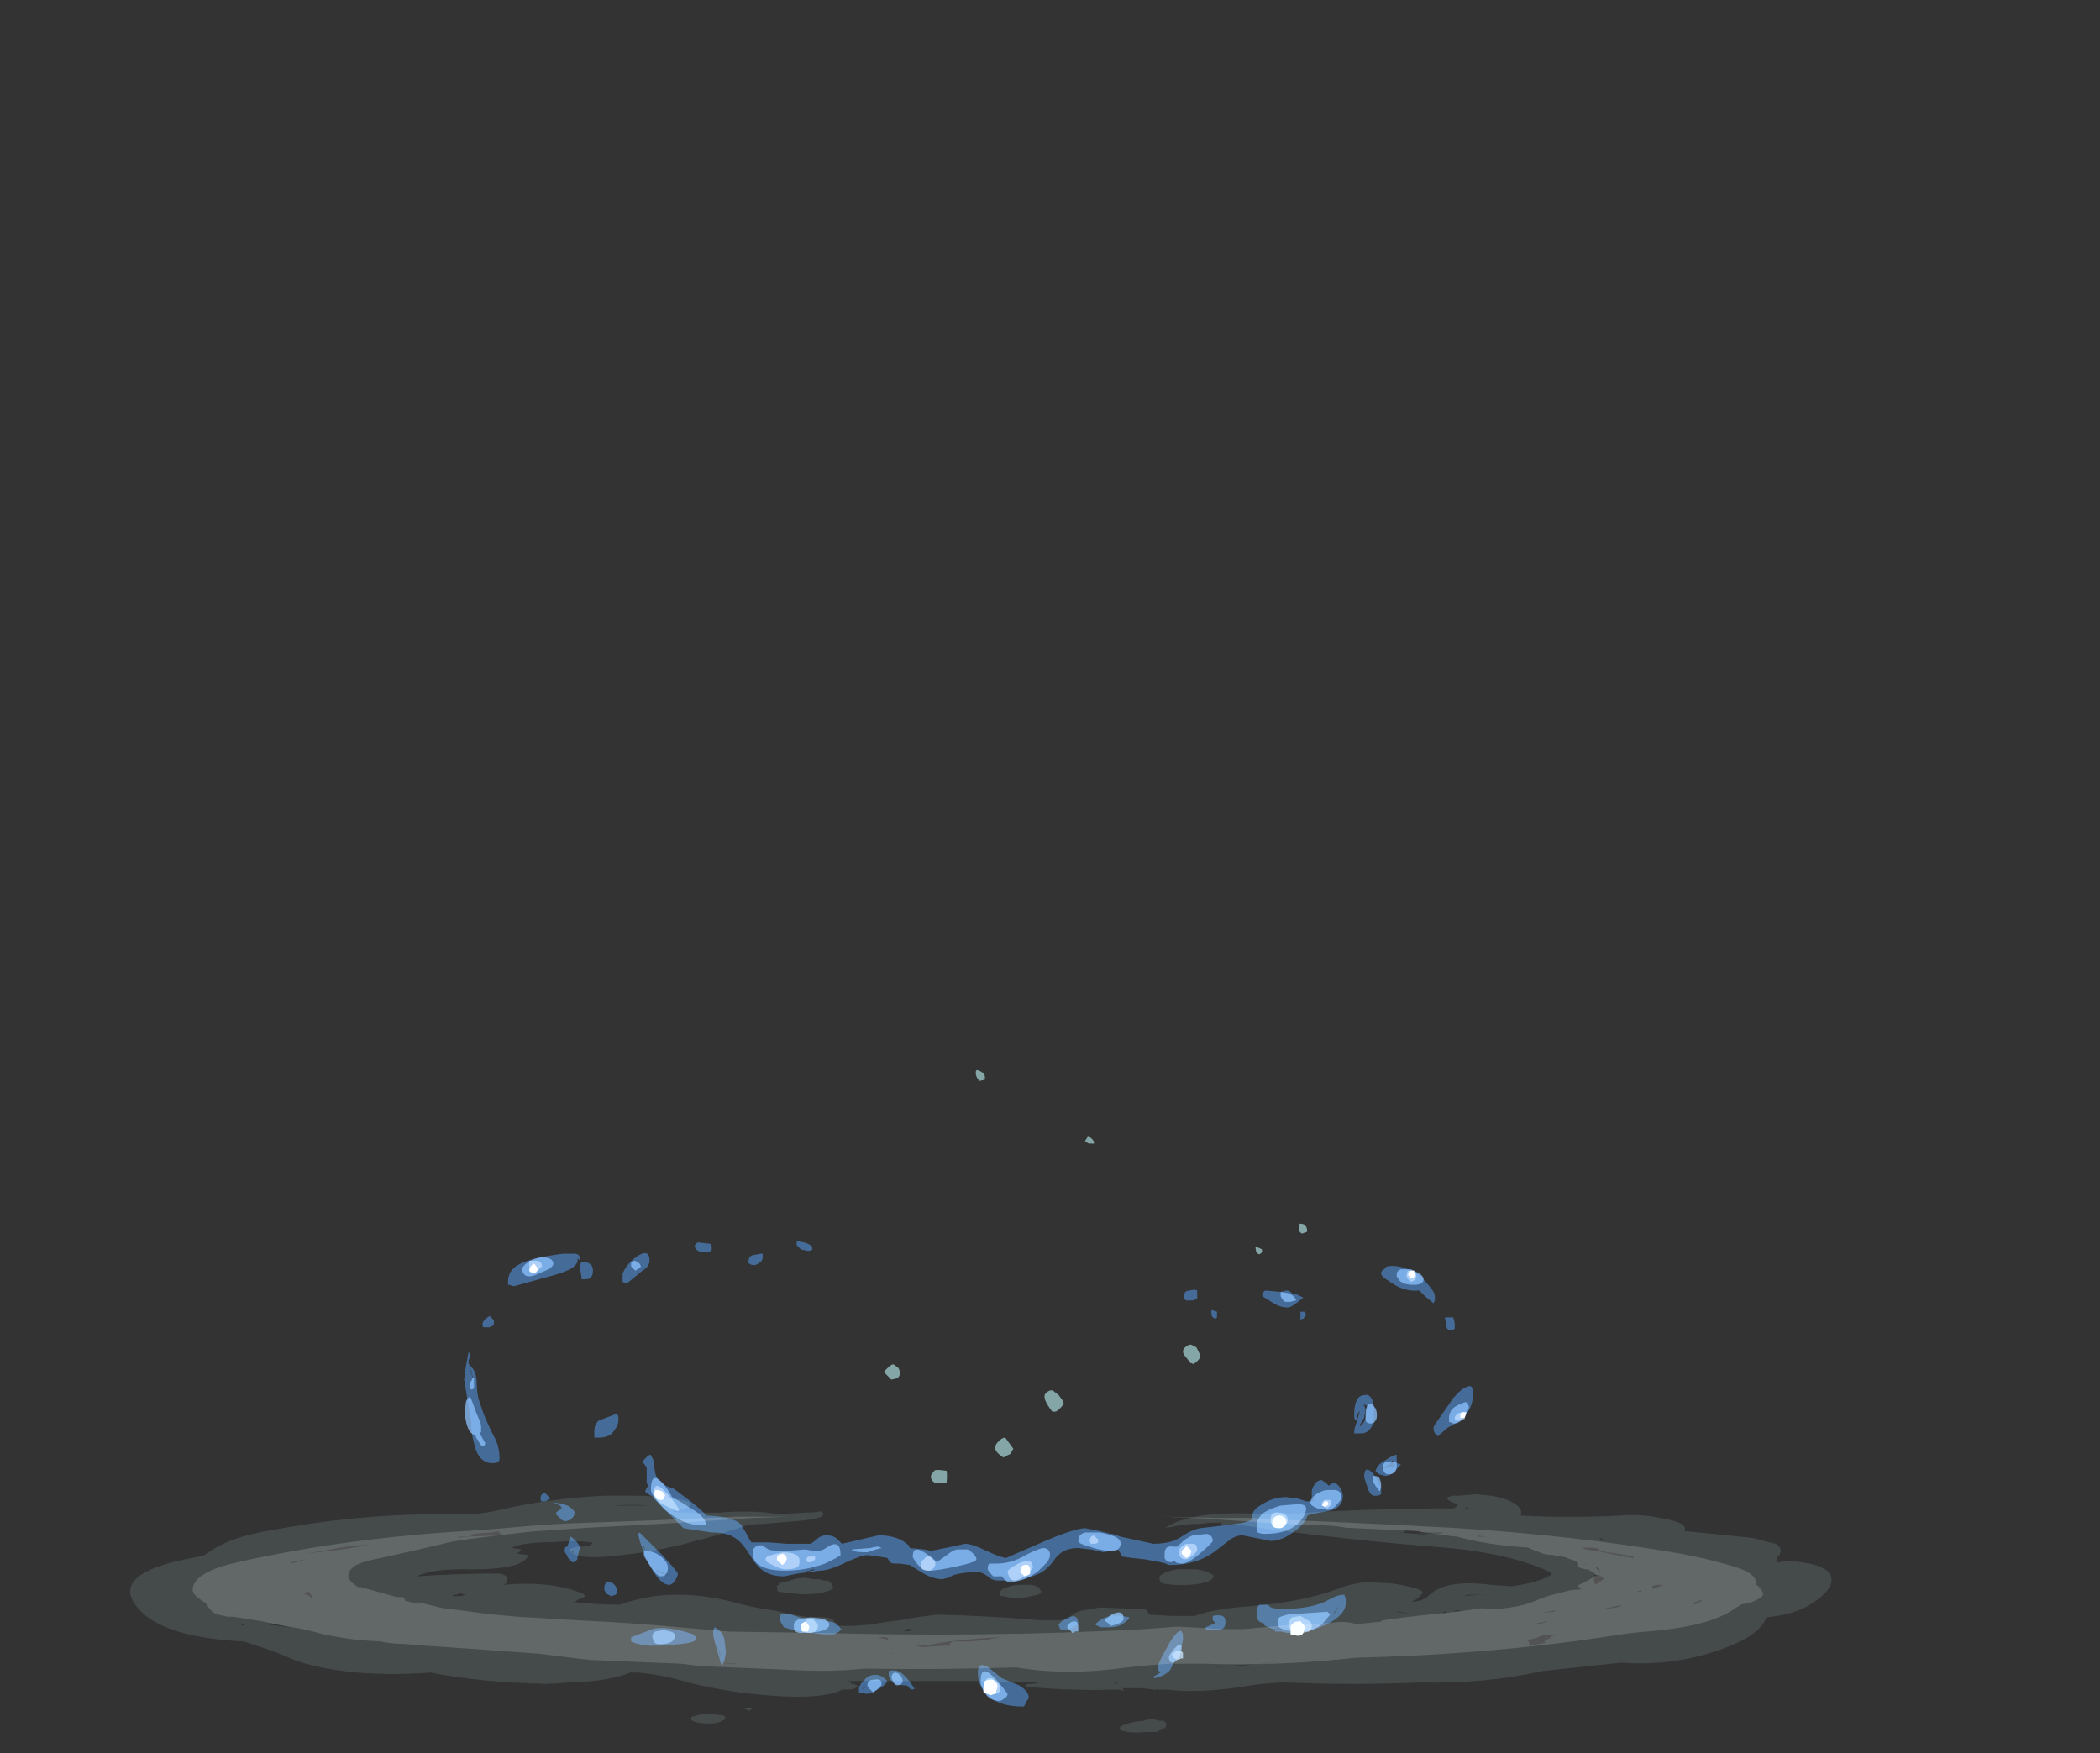 <?xml version="1.0" encoding="UTF-8" standalone="no"?>
<svg xmlns:ffdec="https://www.free-decompiler.com/flash" xmlns:xlink="http://www.w3.org/1999/xlink" ffdec:objectType="frame" height="433.6px" width="519.4px" xmlns="http://www.w3.org/2000/svg">
  <rect width="100%" height="100%" fill="#333333" stroke="none"/>
  <g transform="matrix(1.0, 0.0, 0.0, 1.0, 77.0, 534.8)">
    <use ffdec:characterId="591" height="16.45" transform="matrix(7.0, 0.0, 0.0, 7.0, 37.8, -227.85)" width="35.65" xlink:href="#shape0"/>
    <use ffdec:characterId="555" height="23.6" transform="matrix(1.977, 2.044, 3.358, -3.248, 108.146, -215.599)" width="31.55" xlink:href="#shape1"/>
    <use ffdec:characterId="573" height="8.45" transform="matrix(7.0, 0.0, 0.0, 7.0, -44.7, -165.2)" width="60.1" xlink:href="#shape2"/>
    <use ffdec:characterId="572" height="6.3" transform="matrix(6.11, 0.0, 0.0, 6.111, -29.365, -159.66)" width="63.6" xlink:href="#shape3"/>
  </g>
  <defs>
    <g id="shape0" transform="matrix(1.0, 0.0, 0.0, 1.0, -5.4, 32.55)">
      <path d="M30.9 -30.45 L30.85 -30.5 Q30.85 -30.55 30.85 -30.65 30.85 -30.8 31.05 -30.8 31.2 -30.85 31.3 -30.8 L31.3 -30.5 31.25 -30.5 Q31.2 -30.45 31.1 -30.45 L30.9 -30.45 M33.6 -30.6 L33.6 -30.7 33.7 -30.8 34.25 -30.75 34.45 -30.8 Q34.55 -30.8 34.6 -30.75 L34.65 -30.7 34.85 -30.65 35.05 -30.55 34.8 -30.35 Q34.6 -30.2 34.5 -30.2 34.25 -30.2 34.0 -30.35 L33.6 -30.6 M31.85 -30.1 L32.0 -30.05 32.0 -29.85 31.95 -29.8 31.85 -29.85 Q31.8 -29.9 31.8 -30.05 31.8 -30.1 31.85 -30.15 L31.85 -30.1 M34.95 -29.75 Q34.95 -29.8 34.95 -29.9 L34.95 -30.05 35.1 -30.05 35.15 -29.95 35.05 -29.8 35.0 -29.8 34.95 -29.75 M39.7 -30.6 L39.7 -30.45 39.65 -30.35 39.35 -30.6 39.15 -30.8 Q38.65 -30.75 38.2 -31.05 L37.9 -31.25 Q37.8 -31.35 37.8 -31.4 37.8 -31.5 37.9 -31.55 L38.0 -31.65 Q38.55 -31.75 39.2 -31.3 L39.55 -30.9 Q39.7 -30.7 39.7 -30.6 M40.1 -29.6 L40.05 -29.85 40.35 -29.85 40.4 -29.65 40.4 -29.45 Q40.35 -29.4 40.25 -29.4 40.1 -29.4 40.1 -29.6 M5.6 -28.45 L5.55 -28.3 Q5.55 -28.2 5.6 -28.15 L5.7 -28.05 Q5.85 -27.85 5.85 -27.4 5.85 -27.25 5.9 -27.0 L6.05 -26.55 Q6.15 -26.25 6.45 -25.65 6.65 -25.3 6.65 -24.85 6.65 -24.7 6.4 -24.7 5.9 -24.7 5.75 -25.4 5.65 -25.75 5.65 -26.15 L5.4 -27.65 5.45 -28.05 5.55 -28.6 5.6 -28.6 5.6 -28.45 M9.4 -31.95 Q9.5 -31.6 8.6 -31.35 L7.15 -30.95 7.0 -31.0 6.95 -31.0 6.95 -31.1 Q6.95 -31.5 7.3 -31.7 7.7 -31.95 8.9 -32.1 L9.35 -32.1 9.45 -32.05 9.5 -31.95 9.5 -31.85 9.4 -31.95 M6.45 -29.75 L6.45 -29.6 6.4 -29.55 6.3 -29.5 6.1 -29.5 Q6.05 -29.5 6.05 -29.6 6.05 -29.75 6.3 -29.9 L6.45 -29.75 M11.0 -31.1 L11.0 -31.4 Q11.15 -31.75 11.5 -32.0 11.95 -32.3 11.95 -31.85 11.95 -31.65 11.7 -31.5 L11.15 -31.05 11.0 -31.1 M9.55 -31.8 L9.7 -31.8 Q9.95 -31.75 9.95 -31.5 9.95 -31.35 9.9 -31.3 9.85 -31.2 9.7 -31.2 L9.55 -31.2 9.55 -31.25 Q9.5 -31.5 9.5 -31.65 9.5 -31.75 9.55 -31.8 M17.15 -32.55 L17.4 -32.5 Q17.6 -32.45 17.7 -32.35 L17.7 -32.25 Q17.65 -32.2 17.55 -32.2 L17.3 -32.25 17.15 -32.4 17.15 -32.55 M15.95 -32.1 L15.95 -32.0 Q15.95 -31.85 15.85 -31.8 15.75 -31.7 15.65 -31.7 15.5 -31.7 15.5 -31.75 L15.45 -31.75 15.45 -31.85 Q15.45 -32.0 15.6 -32.05 L15.9 -32.1 15.95 -32.1 M13.65 -32.5 L14.1 -32.45 14.15 -32.35 14.15 -32.25 Q14.1 -32.15 13.95 -32.15 13.7 -32.15 13.6 -32.25 13.55 -32.3 13.55 -32.4 L13.65 -32.5 M17.85 -22.0 Q18.0 -22.15 18.2 -22.15 18.45 -22.15 18.6 -22.0 L18.75 -21.85 20.05 -22.15 Q20.55 -22.15 20.9 -21.95 L21.1 -21.8 21.15 -21.7 21.65 -21.65 21.9 -21.6 22.4 -21.7 23.1 -21.85 Q23.35 -21.85 23.85 -21.6 24.4 -21.35 24.55 -21.35 L25.7 -21.85 Q26.95 -22.4 27.35 -22.4 L27.85 -22.3 28.25 -22.2 28.3 -22.2 28.6 -22.1 29.75 -21.85 Q30.15 -21.85 30.45 -21.95 30.6 -22.0 30.9 -22.2 31.15 -22.35 31.4 -22.4 L32.25 -22.5 32.65 -22.55 Q33.1 -22.6 33.3 -22.75 L33.25 -22.75 33.25 -22.85 Q33.25 -23.05 33.6 -23.25 34.0 -23.5 34.45 -23.5 L34.85 -23.45 35.15 -23.35 35.35 -23.35 35.45 -23.4 35.35 -23.5 35.35 -23.7 Q35.35 -23.8 35.45 -23.95 35.55 -24.1 35.7 -24.1 L35.85 -24.0 35.95 -23.9 Q36.1 -24.05 36.25 -23.95 36.35 -23.85 36.4 -23.75 L36.45 -23.55 Q36.45 -23.1 35.9 -23.0 35.3 -22.9 35.2 -22.85 35.1 -22.55 34.75 -22.3 34.3 -21.95 33.9 -21.95 L32.9 -22.15 Q32.65 -22.15 32.4 -21.95 L31.95 -21.6 Q31.3 -21.1 30.35 -21.1 30.25 -21.1 30.2 -21.15 L30.0 -21.2 29.45 -21.3 29.0 -21.35 28.65 -21.4 28.6 -21.5 28.5 -21.65 28.2 -21.6 28.0 -21.55 27.55 -21.65 27.1 -21.7 Q26.7 -21.7 26.45 -21.5 L26.3 -21.35 26.15 -21.15 Q25.9 -20.85 25.6 -20.75 25.15 -20.55 24.3 -20.55 24.05 -20.55 23.9 -20.7 23.7 -20.85 23.55 -20.85 23.05 -20.85 22.7 -20.75 L22.5 -20.65 22.3 -20.6 Q21.95 -20.6 21.55 -20.85 21.3 -21.0 21.15 -21.1 L20.8 -21.15 20.65 -21.15 Q20.5 -21.15 20.45 -21.2 L20.35 -21.35 20.05 -21.4 19.65 -21.45 Q19.45 -21.45 18.9 -21.2 18.3 -20.9 17.95 -20.9 L17.2 -20.8 16.7 -20.7 Q16.2 -20.7 15.9 -20.95 15.7 -21.1 15.5 -21.45 15.25 -21.85 15.05 -22.0 14.75 -22.25 14.15 -22.25 L13.8 -22.3 13.15 -22.4 12.1 -23.45 12.1 -23.5 Q11.8 -23.65 11.8 -23.7 11.8 -23.75 11.9 -23.9 L11.85 -24.0 11.85 -24.55 11.7 -24.75 Q11.9 -25.0 12.0 -25.0 L12.0 -24.95 Q12.1 -24.85 12.1 -24.7 L12.15 -24.35 Q12.25 -23.95 12.8 -23.8 L13.4 -23.35 Q13.85 -23.0 13.95 -22.85 15.0 -22.8 15.2 -22.5 L15.35 -22.25 Q15.45 -22.05 15.55 -21.9 L16.15 -21.9 16.8 -21.85 17.65 -21.85 17.85 -22.0 M11.75 -21.75 L11.7 -21.8 11.8 -21.6 11.75 -21.75 M12.4 -21.45 Q12.95 -20.85 12.95 -20.8 12.95 -20.7 12.85 -20.55 12.75 -20.4 12.65 -20.4 12.3 -20.4 11.9 -21.2 11.6 -21.85 11.55 -22.2 L11.6 -22.25 12.4 -21.45 M17.0 -20.85 L17.0 -20.85 M14.6 -17.75 L14.5 -17.5 Q14.5 -17.55 14.35 -18.05 14.2 -18.55 14.2 -18.65 L14.2 -18.8 14.25 -18.9 Q14.55 -18.75 14.6 -18.45 L14.65 -18.0 14.6 -17.75 M17.05 -18.8 L16.7 -18.9 Q16.55 -19.1 16.55 -19.25 16.55 -19.45 16.95 -19.35 17.4 -19.2 17.45 -19.2 L18.35 -19.1 Q18.6 -19.05 18.7 -18.85 18.8 -18.9 18.65 -18.75 18.5 -18.65 18.45 -18.65 L18.1 -18.65 17.3 -18.75 17.05 -18.8 M12.15 -20.95 Q12.25 -20.8 12.6 -20.75 L12.4 -20.85 12.15 -20.95 M12.1 -18.85 Q12.6 -18.95 13.5 -18.65 L13.55 -18.6 13.6 -18.5 Q13.6 -18.35 12.95 -18.3 L12.3 -18.25 11.95 -18.25 Q11.45 -18.3 11.3 -18.4 L11.3 -18.55 12.1 -18.85 M14.45 -17.9 L14.45 -17.95 14.35 -18.2 14.45 -17.9 M17.75 -20.95 L17.4 -20.85 17.7 -20.9 17.8 -20.95 17.75 -20.95 M19.5 -16.7 L19.55 -16.75 19.55 -16.8 19.5 -16.75 19.5 -16.7 M19.35 -16.75 Q19.35 -16.8 19.45 -16.95 19.55 -17.05 19.65 -17.15 20.05 -17.35 20.35 -17.0 20.3 -16.85 20.0 -16.7 19.8 -16.55 19.6 -16.55 L19.35 -16.6 19.35 -16.75 M20.55 -16.95 Q20.4 -17.1 20.4 -17.2 L20.4 -17.35 Q20.7 -17.45 20.95 -17.2 21.15 -17.0 21.3 -16.75 L21.35 -16.75 21.25 -16.7 Q21.15 -16.7 21.1 -16.8 21.05 -16.85 20.95 -16.85 20.75 -16.85 20.55 -16.95 M10.0 -25.85 Q10.0 -26.05 10.15 -26.2 L10.8 -26.45 10.85 -26.35 10.85 -26.2 Q10.85 -26.05 10.7 -25.85 10.55 -25.6 10.15 -25.6 L10.0 -25.6 10.0 -25.85 M8.15 -23.35 Q8.1 -23.35 8.1 -23.45 8.1 -23.55 8.15 -23.6 L8.25 -23.65 8.45 -23.45 8.35 -23.4 Q8.3 -23.35 8.25 -23.35 L8.15 -23.35 M8.8 -23.2 L8.55 -23.3 Q8.8 -23.3 9.05 -23.2 9.3 -23.05 9.3 -22.95 9.3 -22.8 9.15 -22.7 L9.0 -22.65 Q8.85 -22.65 8.75 -22.8 8.65 -22.85 8.65 -22.95 L8.7 -23.0 8.85 -23.1 8.8 -23.2 M8.95 -21.6 Q8.95 -21.7 9.0 -21.75 L9.05 -21.75 9.15 -22.1 Q9.2 -22.1 9.35 -21.95 L9.5 -21.75 9.45 -21.55 Q9.4 -21.4 9.4 -21.3 L9.35 -21.25 Q9.35 -21.2 9.25 -21.2 9.15 -21.2 9.05 -21.4 L9.0 -21.5 Q8.95 -21.55 8.95 -21.6 M9.25 -21.6 L9.2 -21.6 9.25 -21.5 9.25 -21.6 M5.65 -27.9 L5.7 -27.7 5.7 -27.75 5.65 -27.95 5.55 -28.1 5.65 -27.9 M10.8 -20.25 L10.8 -20.1 10.75 -20.05 10.6 -20.0 10.4 -20.1 10.4 -20.15 Q10.35 -20.2 10.35 -20.25 10.35 -20.5 10.5 -20.5 10.7 -20.5 10.8 -20.25 M40.6 -26.2 L40.15 -25.95 39.8 -25.65 39.7 -25.75 Q39.65 -25.85 39.65 -25.95 39.65 -26.0 39.9 -26.35 L40.35 -27.0 Q40.65 -27.35 40.85 -27.4 41.05 -27.5 41.05 -27.15 41.05 -26.6 40.6 -26.2 M38.35 -24.95 L38.35 -24.85 Q38.35 -24.75 38.35 -24.7 L38.5 -24.65 38.3 -24.45 Q38.1 -24.25 37.95 -24.25 L37.75 -24.3 37.6 -24.4 Q37.65 -24.65 37.95 -24.8 38.15 -24.95 38.35 -25.0 L38.35 -24.95 M37.2 -26.75 L37.25 -26.6 37.2 -26.3 37.05 -26.05 37.05 -26.0 Q37.2 -26.1 37.25 -26.3 L37.3 -26.65 Q37.3 -26.8 37.15 -26.75 L37.2 -26.75 M37.45 -27.0 Q37.55 -26.85 37.55 -26.55 37.55 -26.25 37.5 -26.05 37.35 -25.75 37.1 -25.75 L36.85 -25.75 36.85 -25.85 Q36.85 -25.9 36.95 -26.2 L37.05 -26.55 Q37.0 -26.5 36.95 -26.4 L36.95 -26.25 36.9 -26.2 36.85 -26.3 Q36.85 -26.35 36.85 -26.45 36.85 -26.75 36.95 -26.95 37.05 -27.1 37.2 -27.1 37.35 -27.15 37.45 -27.0 M37.5 -24.35 L37.7 -24.05 37.8 -23.8 37.8 -23.6 37.7 -23.55 Q37.65 -23.55 37.55 -23.55 37.4 -23.55 37.3 -23.9 L37.2 -24.2 Q37.2 -24.65 37.5 -24.35 M38.3 -24.6 L38.2 -24.8 Q38.15 -24.7 38.0 -24.6 L37.8 -24.5 38.1 -24.55 38.3 -24.6 M36.55 -19.75 Q36.55 -19.4 36.05 -19.1 35.65 -18.85 35.0 -18.75 L34.5 -18.7 34.25 -18.75 34.05 -18.75 34.05 -18.8 33.7 -18.95 Q33.65 -19.0 33.65 -19.05 L33.6 -19.05 33.5 -19.1 Q33.4 -19.2 33.4 -19.25 L33.4 -19.5 33.45 -19.65 33.5 -19.7 33.8 -19.7 33.85 -19.65 Q33.9 -19.55 34.35 -19.55 35.25 -19.55 35.8 -19.8 L36.1 -19.95 Q36.3 -20.05 36.5 -20.05 L36.55 -19.9 36.55 -19.75 M36.3 -19.65 L36.1 -19.35 Q36.2 -19.45 36.25 -19.55 L36.3 -19.65 M27.1 -19.0 L26.9 -18.9 Q26.75 -18.8 26.65 -18.8 26.5 -18.8 26.45 -18.85 L26.4 -19.0 26.5 -19.1 26.75 -19.25 Q27.1 -19.4 27.1 -19.0 M28.9 -19.25 L28.9 -19.2 28.65 -19.0 Q28.45 -18.9 28.2 -18.9 L27.9 -18.9 Q27.75 -18.95 27.7 -19.0 28.1 -19.45 28.9 -19.25 M25.25 -16.25 Q25.2 -16.1 25.15 -16.1 24.25 -16.1 23.85 -16.55 23.55 -16.85 23.55 -17.3 23.55 -17.7 23.9 -17.5 L24.4 -17.1 25.0 -16.85 Q25.35 -16.65 25.35 -16.4 L25.25 -16.25 M32.3 -19.1 Q32.3 -18.9 32.2 -18.85 32.1 -18.8 31.85 -18.8 L31.7 -18.8 Q31.6 -18.8 31.6 -18.85 L31.6 -18.9 31.95 -19.05 31.85 -19.15 31.85 -19.3 Q32.3 -19.4 32.3 -19.1 M30.35 -18.4 Q30.55 -18.7 30.65 -18.75 30.8 -18.85 30.8 -18.5 30.8 -18.35 30.7 -18.15 L30.55 -17.75 30.45 -17.6 30.35 -17.4 Q30.2 -17.2 29.8 -17.1 L29.75 -17.15 30.0 -17.3 29.95 -17.35 29.9 -17.45 Q29.9 -17.55 30.05 -17.85 L30.35 -18.4" fill="#59a5ff" fill-opacity="0.502" fill-rule="evenodd" stroke="none"/>
      <path d="M34.55 -30.7 Q34.75 -30.6 34.8 -30.45 L34.6 -30.4 34.4 -30.4 34.3 -30.5 34.25 -30.6 34.25 -30.75 34.55 -30.7 M39.15 -31.4 Q39.3 -31.3 39.3 -31.2 39.3 -31.0 38.95 -31.0 38.6 -31.0 38.45 -31.15 L38.35 -31.3 38.35 -31.35 Q38.35 -31.5 38.5 -31.55 L38.85 -31.55 39.15 -31.4 M8.35 -31.95 Q8.55 -31.9 8.55 -31.75 8.55 -31.6 8.15 -31.45 7.85 -31.3 7.7 -31.3 7.55 -31.3 7.5 -31.4 7.45 -31.45 7.45 -31.55 7.45 -31.65 7.65 -31.8 7.8 -31.9 8.0 -31.95 8.2 -32.0 8.35 -31.95 M11.3 -31.8 Q11.35 -31.85 11.45 -31.85 L11.6 -31.75 11.65 -31.65 11.6 -31.6 11.45 -31.5 11.3 -31.65 11.3 -31.8 M18.7 -21.45 L18.55 -21.35 18.15 -21.15 Q17.45 -20.9 16.75 -20.9 16.05 -20.9 15.75 -21.15 15.6 -21.3 15.6 -21.5 L15.6 -21.65 15.7 -21.75 15.85 -21.8 Q15.95 -21.8 16.0 -21.75 L16.15 -21.65 Q16.4 -21.55 17.45 -21.65 L17.75 -21.6 17.95 -21.6 18.1 -21.65 18.35 -21.8 Q18.7 -21.95 18.7 -21.45 M19.75 -21.7 Q19.95 -21.75 20.0 -21.75 L20.05 -21.75 20.15 -21.7 19.95 -21.65 19.65 -21.55 Q19.1 -21.55 19.1 -21.65 L19.75 -21.7 M22.85 -21.65 L23.2 -21.65 Q23.5 -21.45 23.5 -21.3 23.5 -21.2 22.8 -21.05 22.1 -20.9 21.85 -20.9 21.6 -20.9 21.4 -21.15 21.25 -21.35 21.25 -21.4 21.25 -21.8 21.65 -21.55 L21.95 -21.35 22.1 -21.2 22.45 -21.45 Q22.7 -21.65 22.85 -21.65 M13.5 -23.05 Q13.9 -22.8 13.95 -22.55 L13.9 -22.5 13.8 -22.5 Q13.15 -22.5 12.5 -23.05 12.3 -23.25 12.15 -23.45 12.0 -23.65 12.0 -23.75 12.0 -24.35 12.3 -24.1 12.5 -23.95 12.75 -23.5 L13.1 -23.3 13.5 -23.05 M11.75 -21.55 L11.8 -21.6 Q12.1 -21.6 12.35 -21.4 12.6 -21.2 12.6 -21.0 12.6 -20.9 12.55 -20.8 12.5 -20.7 12.35 -20.7 12.2 -20.7 11.95 -21.1 11.75 -21.4 11.75 -21.45 L11.75 -21.55 M17.05 -18.85 L17.05 -19.0 Q17.05 -19.1 17.25 -19.2 L17.65 -19.25 18.1 -19.2 Q18.3 -19.1 18.3 -19.0 18.3 -18.7 17.3 -18.7 17.1 -18.7 17.05 -18.85 M12.05 -18.55 Q12.05 -18.7 12.15 -18.75 L12.45 -18.8 12.7 -18.75 Q12.85 -18.7 12.85 -18.6 12.85 -18.5 12.75 -18.4 12.6 -18.3 12.3 -18.3 12.15 -18.3 12.1 -18.4 L12.05 -18.55 M20.15 -16.9 Q20.15 -16.8 19.85 -16.6 L19.7 -16.75 Q19.65 -16.8 19.65 -16.85 19.65 -17.05 19.9 -17.05 20.15 -17.1 20.15 -16.9 M20.85 -16.9 Q20.8 -16.85 20.7 -16.85 20.6 -16.85 20.55 -17.0 L20.5 -17.1 Q20.5 -17.3 20.65 -17.3 20.85 -17.25 20.9 -17.0 L20.85 -16.9 M6.0 -25.8 L5.95 -25.75 6.15 -25.4 6.1 -25.3 6.05 -25.3 Q5.95 -25.35 5.9 -25.5 5.8 -25.6 5.8 -25.7 5.55 -25.7 5.45 -26.25 5.4 -26.5 5.45 -26.75 5.45 -26.95 5.6 -27.05 5.65 -27.0 5.8 -26.55 6.0 -26.1 6.0 -26.0 L6.0 -25.8 M5.75 -27.6 L5.75 -27.35 Q5.7 -27.3 5.65 -27.3 L5.6 -27.35 5.6 -27.45 Q5.6 -27.55 5.65 -27.6 L5.7 -27.7 5.75 -27.7 5.75 -27.6 M40.75 -26.35 Q40.6 -26.1 40.35 -26.1 L40.25 -26.15 40.2 -26.15 40.2 -26.3 Q40.2 -26.45 40.3 -26.6 40.45 -26.75 40.75 -26.85 L40.85 -26.85 40.9 -26.7 Q40.9 -26.55 40.75 -26.35 M37.3 -26.7 Q37.35 -26.8 37.45 -26.8 37.5 -26.8 37.55 -26.7 37.65 -26.6 37.65 -26.4 37.65 -26.25 37.6 -26.2 37.55 -26.1 37.45 -26.1 37.25 -26.1 37.25 -26.25 L37.25 -26.4 Q37.25 -26.6 37.3 -26.7 M37.55 -24.25 Q37.7 -24.25 37.75 -24.15 L37.8 -24.0 37.8 -23.85 37.75 -23.7 37.6 -23.9 Q37.5 -24.05 37.5 -24.1 37.5 -24.25 37.55 -24.25 M36.25 -23.25 Q36.1 -23.05 35.9 -23.05 L35.55 -23.1 Q35.3 -23.2 35.3 -23.3 35.3 -23.45 35.5 -23.6 35.65 -23.7 35.85 -23.75 L36.2 -23.75 Q36.4 -23.7 36.4 -23.5 36.4 -23.4 36.25 -23.25 M35.15 -23.1 Q35.15 -22.85 34.85 -22.55 34.45 -22.2 33.7 -22.2 33.45 -22.2 33.4 -22.3 33.4 -22.35 33.4 -22.45 33.4 -22.75 33.65 -22.95 33.9 -23.1 34.25 -23.2 L34.85 -23.25 Q35.15 -23.25 35.15 -23.1 M38.35 -24.55 Q38.35 -24.45 38.25 -24.35 38.15 -24.3 38.1 -24.3 37.95 -24.3 37.9 -24.4 L37.85 -24.55 Q37.85 -24.7 38.0 -24.75 L38.3 -24.75 38.35 -24.7 38.35 -24.55 M34.95 -18.75 Q34.4 -18.75 34.2 -18.9 34.15 -18.95 34.15 -19.0 L34.15 -19.05 Q34.15 -19.2 34.2 -19.25 34.3 -19.3 34.5 -19.35 L35.9 -19.45 36.0 -19.35 35.75 -19.05 Q35.45 -18.75 34.95 -18.75 M31.65 -22.2 Q31.85 -22.15 31.85 -21.95 31.85 -21.9 31.45 -21.55 31.0 -21.15 30.75 -21.15 30.55 -21.15 30.5 -21.25 L30.4 -21.2 Q30.2 -21.2 30.15 -21.35 L30.15 -21.5 Q30.15 -21.8 30.45 -21.75 L30.6 -21.75 30.7 -21.85 Q30.9 -22.05 31.15 -22.15 L31.65 -22.2 M25.85 -21.7 Q26.1 -21.7 26.1 -21.45 26.1 -21.35 26.0 -21.2 L25.7 -20.9 Q25.2 -20.5 24.65 -20.5 24.55 -20.5 24.4 -20.7 L24.1 -20.7 23.95 -20.85 23.9 -20.95 Q23.9 -21.1 23.95 -21.15 L24.2 -21.15 Q24.7 -21.15 25.15 -21.4 25.6 -21.65 25.85 -21.7 M27.85 -22.25 Q28.15 -22.2 28.4 -22.1 28.6 -22.0 28.6 -21.85 28.6 -21.75 28.5 -21.65 28.4 -21.6 28.3 -21.6 27.9 -21.6 27.5 -21.75 27.1 -21.85 27.1 -21.95 27.1 -22.2 27.35 -22.25 L27.85 -22.25 M27.1 -18.75 L27.0 -18.75 26.9 -18.7 26.7 -18.9 26.75 -19.0 Q26.85 -19.1 26.9 -19.1 27.1 -19.15 27.1 -18.9 L27.1 -18.75 M28.7 -19.2 Q28.7 -19.05 28.25 -18.95 L28.15 -19.05 Q28.05 -19.1 28.05 -19.15 28.05 -19.2 28.15 -19.25 28.25 -19.35 28.4 -19.4 28.7 -19.5 28.7 -19.2 M24.5 -16.4 Q24.4 -16.3 24.3 -16.3 23.95 -16.3 23.75 -16.65 L23.65 -16.9 23.65 -17.0 Q23.65 -17.6 24.1 -17.15 24.35 -16.9 24.6 -16.55 24.6 -16.45 24.5 -16.4 M30.3 -17.85 Q30.3 -17.9 30.45 -18.1 L30.65 -18.3 30.75 -18.25 30.75 -18.15 Q30.75 -18.1 30.7 -17.9 30.6 -17.7 30.45 -17.65 30.35 -17.65 30.35 -17.7 30.3 -17.75 30.3 -17.85" fill="#8cc1ff" fill-opacity="0.753" fill-rule="evenodd" stroke="none"/>
      <path d="M39.05 -31.3 L39.0 -31.15 38.95 -31.15 38.85 -31.1 Q38.7 -31.25 38.7 -31.3 38.7 -31.45 38.75 -31.5 L39.0 -31.5 39.05 -31.3 M7.75 -31.5 L7.7 -31.65 7.7 -31.85 8.0 -31.85 Q8.15 -31.8 8.15 -31.65 L8.05 -31.55 Q8.0 -31.45 7.9 -31.45 7.8 -31.45 7.75 -31.5 M21.8 -21.4 Q21.9 -21.4 21.95 -21.3 22.05 -21.25 22.05 -21.15 22.05 -21.05 21.95 -20.95 21.9 -20.9 21.8 -20.9 21.6 -20.9 21.55 -21.0 L21.55 -21.15 Q21.55 -21.25 21.65 -21.3 21.7 -21.4 21.8 -21.4 M17.75 -21.4 L17.8 -21.4 17.8 -21.3 17.75 -21.25 17.65 -21.2 17.55 -21.2 Q17.5 -21.2 17.5 -21.3 17.5 -21.4 17.6 -21.4 L17.75 -21.4 M13.0 -23.05 L12.95 -23.0 Q12.6 -23.15 12.4 -23.25 12.1 -23.45 12.1 -23.6 12.1 -24.1 12.45 -23.75 12.8 -23.4 13.0 -23.05 M17.25 -21.25 Q17.25 -21.1 17.2 -21.05 17.1 -20.95 16.8 -20.95 16.55 -20.95 16.3 -21.1 16.05 -21.2 16.05 -21.3 16.05 -21.4 16.25 -21.45 L16.65 -21.55 Q17.25 -21.55 17.25 -21.25 M17.8 -18.75 L17.65 -18.7 Q17.4 -18.7 17.35 -18.8 L17.35 -18.95 Q17.35 -19.05 17.45 -19.1 17.5 -19.2 17.65 -19.2 17.75 -19.2 17.8 -19.1 17.9 -19.05 17.9 -18.95 17.9 -18.8 17.8 -18.75 M40.55 -26.2 L40.45 -26.2 Q40.4 -26.2 40.4 -26.3 40.4 -26.35 40.5 -26.45 40.6 -26.5 40.75 -26.5 L40.75 -26.25 40.65 -26.25 40.55 -26.2 M35.9 -23.1 L35.75 -23.2 35.7 -23.3 35.8 -23.4 36.0 -23.4 36.05 -23.25 35.9 -23.1 M35.0 -18.7 Q34.7 -18.7 34.55 -18.9 L34.55 -19.05 Q34.55 -19.15 34.65 -19.25 L34.95 -19.3 35.2 -19.15 Q35.35 -19.1 35.35 -18.95 35.35 -18.8 35.25 -18.75 L35.0 -18.7 M30.9 -21.3 Q30.75 -21.3 30.7 -21.4 30.65 -21.45 30.65 -21.55 30.65 -21.65 30.75 -21.75 30.85 -21.85 30.95 -21.85 L31.2 -21.85 Q31.3 -21.8 31.3 -21.65 31.3 -21.55 31.15 -21.45 31.0 -21.3 30.9 -21.3 M33.9 -22.6 L33.9 -22.75 Q33.9 -23.0 34.2 -22.95 34.3 -22.95 34.4 -22.9 34.5 -22.8 34.5 -22.7 34.5 -22.6 34.45 -22.55 34.35 -22.45 34.2 -22.45 33.95 -22.45 33.9 -22.6 M27.65 -22.15 L27.8 -22.0 27.8 -21.9 Q27.75 -21.85 27.65 -21.85 L27.55 -21.85 Q27.5 -21.9 27.5 -22.0 L27.55 -22.1 27.65 -22.15 M25.25 -20.75 Q25.0 -20.55 24.85 -20.55 24.7 -20.55 24.65 -20.7 L24.6 -20.85 Q24.6 -20.95 24.9 -21.1 25.2 -21.3 25.45 -21.2 L25.45 -21.15 25.5 -21.05 Q25.5 -20.95 25.25 -20.75 M23.9 -17.1 L24.05 -17.1 24.25 -16.95 Q24.35 -16.85 24.35 -16.75 24.35 -16.6 24.2 -16.55 L24.1 -16.55 Q23.85 -16.55 23.8 -16.7 L23.8 -16.9 Q23.8 -17.05 23.9 -17.1 M30.5 -17.8 L30.45 -17.85 30.4 -17.95 30.55 -18.05 30.75 -18.05 30.8 -18.0 30.8 -17.9 Q30.8 -17.75 30.8 -17.8 L30.75 -17.8 30.6 -17.75 30.5 -17.8" fill="#bfdcff" fill-opacity="0.753" fill-rule="evenodd" stroke="none"/>
      <path d="M39.0 -31.35 L38.95 -31.25 38.8 -31.25 38.8 -31.3 38.75 -31.35 38.8 -31.5 38.95 -31.5 39.0 -31.35 M7.85 -31.4 L7.75 -31.45 Q7.7 -31.45 7.7 -31.55 L7.75 -31.65 7.85 -31.75 Q7.95 -31.7 8.0 -31.55 L7.95 -31.45 7.85 -31.4 M12.45 -23.45 Q12.45 -23.4 12.35 -23.4 12.25 -23.4 12.2 -23.45 L12.1 -23.6 12.15 -23.75 Q12.45 -23.75 12.5 -23.55 L12.45 -23.45 M16.65 -21.5 L16.75 -21.45 Q16.8 -21.4 16.8 -21.3 L16.75 -21.2 16.65 -21.1 Q16.45 -21.25 16.45 -21.3 16.45 -21.4 16.5 -21.45 L16.65 -21.5 M17.3 -18.9 Q17.3 -19.0 17.35 -19.05 L17.45 -19.1 Q17.55 -19.05 17.6 -18.9 L17.55 -18.75 17.35 -18.75 Q17.3 -18.8 17.3 -18.9 M40.6 -26.4 Q40.6 -26.5 40.7 -26.5 L40.8 -26.5 Q40.8 -26.4 40.75 -26.3 L40.6 -26.3 40.6 -26.4 M35.8 -23.15 Q35.75 -23.2 35.7 -23.2 L35.8 -23.35 35.9 -23.35 35.95 -23.25 Q35.9 -23.2 35.8 -23.15 M34.85 -18.6 L34.6 -18.65 34.6 -18.85 Q34.6 -19.0 34.7 -19.05 34.75 -19.1 34.85 -19.1 34.95 -19.15 35.0 -19.05 35.1 -19.0 35.1 -18.85 L35.05 -18.7 Q35.0 -18.6 34.85 -18.6 M30.9 -21.8 L31.1 -21.6 31.05 -21.45 31.0 -21.4 Q30.95 -21.35 30.9 -21.35 L30.75 -21.5 30.75 -21.55 Q30.75 -21.6 30.8 -21.65 30.9 -21.7 30.9 -21.8 M33.95 -22.5 L33.95 -22.6 Q33.95 -22.75 34.05 -22.8 34.1 -22.85 34.2 -22.85 34.3 -22.85 34.35 -22.8 34.45 -22.75 34.45 -22.65 34.45 -22.5 34.35 -22.45 34.3 -22.4 34.2 -22.4 34.0 -22.4 33.95 -22.5 M25.2 -20.7 L25.05 -20.85 25.05 -20.9 25.1 -21.05 Q25.15 -21.1 25.2 -21.1 25.4 -21.15 25.4 -20.9 L25.4 -20.8 25.35 -20.75 25.2 -20.7 M24.15 -17.0 Q24.25 -16.9 24.25 -16.8 L24.2 -16.65 24.2 -16.6 24.15 -16.55 24.0 -16.5 23.75 -16.6 23.75 -16.8 Q23.75 -16.9 23.8 -17.0 23.9 -17.05 24.0 -17.05 24.1 -17.05 24.15 -17.0" fill="#ffffff" fill-rule="evenodd" stroke="none"/>
    </g>
    <g id="shape1" transform="matrix(1.0, 0.0, 0.0, 1.0, -48.45, 26.25)">
      <path d="M48.7 -9.65 Q48.95 -9.75 49.3 -9.75 L49.55 -9.5 Q49.45 -9.4 49.15 -9.3 48.65 -9.35 48.45 -9.45 48.45 -9.55 48.7 -9.65 M61.7 -23.8 Q61.7 -24.2 61.8 -24.1 L62.65 -24.1 62.95 -23.8 Q62.9 -23.6 62.8 -23.55 62.65 -23.45 62.35 -23.4 L61.85 -23.45 Q61.7 -23.5 61.7 -23.8 M71.7 -25.35 Q70.95 -25.7 70.95 -25.8 L71.0 -26.05 Q71.15 -26.3 71.7 -26.25 L72.45 -25.8 Q72.05 -25.5 71.7 -25.35 M74.35 -22.0 L73.2 -21.9 73.1 -21.95 Q73.0 -22.05 73.0 -22.3 73.0 -22.6 73.3 -22.7 73.6 -22.8 74.3 -22.7 74.3 -22.65 74.5 -22.3 L74.35 -22.0 M74.55 -19.05 Q74.65 -19.0 74.65 -18.75 74.65 -18.5 74.55 -18.4 L74.5 -18.4 74.35 -18.35 73.75 -18.3 73.1 -18.35 73.0 -18.4 72.95 -18.45 Q72.85 -18.5 72.85 -18.75 72.85 -18.85 73.1 -18.95 73.5 -19.1 74.4 -19.15 L74.55 -19.05 M59.75 -7.6 Q59.4 -7.6 59.35 -7.7 L59.45 -7.95 59.8 -7.9 60.15 -7.7 Q60.05 -7.6 59.75 -7.6 M77.1 -5.45 L77.1 -5.3 Q77.05 -5.25 76.9 -5.2 L76.7 -5.25 Q76.45 -5.3 76.35 -5.35 L76.7 -5.5 Q77.0 -5.55 77.1 -5.45 M77.6 -2.85 Q77.65 -2.95 77.9 -3.05 78.1 -3.15 78.35 -3.1 L78.55 -2.85 Q78.4 -2.7 78.0 -2.65 L77.85 -2.7 Q77.65 -2.75 77.6 -2.85 M80.0 -11.75 L79.95 -11.5 Q79.85 -11.5 79.85 -11.45 L79.1 -11.3 78.6 -11.4 Q78.4 -11.5 78.4 -11.75 78.4 -12.0 78.85 -12.05 L79.75 -12.1 Q79.75 -12.05 79.9 -12.05 80.0 -12.0 80.0 -11.75" fill="#bbf3f4" fill-opacity="0.6" fill-rule="evenodd" stroke="none"/>
    </g>
    <g id="shape2" transform="matrix(1.0, 0.0, 0.0, 1.0, 29.6, 2.45)">
      <path d="M11.2 -1.75 Q14.0 -1.95 17.15 -1.95 17.25 -2.0 17.3 -2.1 17.1 -2.15 16.95 -2.25 16.9 -2.3 16.95 -2.35 L17.1 -2.4 17.35 -2.4 17.9 -2.45 Q19.05 -2.4 19.45 -2.0 19.6 -1.8 19.5 -1.7 21.2 -1.6 23.1 -1.7 23.85 -1.75 24.5 -1.6 25.45 -1.45 25.3 -1.15 26.4 -1.05 27.75 -0.9 L28.3 -0.75 28.55 -0.7 Q28.8 -0.5 28.65 -0.3 28.55 -0.2 28.55 -0.1 L28.6 -0.05 28.65 -0.05 28.9 -0.1 Q30.55 0.0 30.5 0.6 30.45 1.05 29.65 1.5 29.15 1.8 28.2 1.9 28.0 2.45 27.05 2.85 25.2 3.65 23.05 3.5 L20.25 3.8 Q18.3 4.25 15.95 4.2 13.65 4.3 11.25 4.2 10.65 4.2 10.0 4.3 8.25 4.6 7.0 4.45 L6.6 4.45 Q6.6 4.5 6.55 4.45 L6.15 4.4 5.45 4.4 5.5 4.5 Q5.4 4.45 5.25 4.45 3.6 4.5 2.05 4.35 L2.0 4.3 2.05 4.3 2.1 4.25 2.3 4.25 2.5 4.2 2.85 4.2 0.15 4.15 -4.25 4.15 -4.15 4.2 -4.15 4.25 -4.05 4.25 -3.95 4.3 -3.9 4.3 -3.9 4.35 -4.0 4.4 Q-4.1 4.45 -4.25 4.45 L-4.45 4.45 Q-5.3 4.9 -8.1 4.55 -9.1 4.4 -9.9 4.2 -10.7 3.95 -11.65 3.85 L-11.95 3.85 Q-12.65 4.15 -14.05 4.2 L-14.9 4.25 -16.2 4.2 Q-17.7 4.1 -19.0 3.85 -21.8 4.05 -23.7 3.45 L-23.95 3.35 Q-24.5 3.1 -25.3 2.85 L-25.6 2.75 Q-28.75 2.6 -29.5 1.35 -30.15 0.25 -27.15 -0.25 L-27.0 -0.3 -26.9 -0.35 Q-26.15 -0.95 -24.5 -1.2 -21.35 -1.8 -17.8 -1.75 -17.15 -1.75 -16.55 -1.9 -14.85 -2.3 -12.85 -2.4 L-11.75 -2.4 Q-11.15 -2.4 -10.6 -2.3 -10.25 -2.3 -9.95 -2.2 L-9.9 -2.2 -9.85 -2.15 -9.85 -2.05 -9.9 -2.0 -10.05 -1.9 -10.25 -1.9 Q-10.8 -1.8 -9.7 -1.8 L-8.8 -1.8 Q-7.7 -1.9 -6.7 -1.75 L-5.75 -1.8 Q-5.45 -1.8 -5.2 -1.85 -4.85 -1.6 -6.1 -1.5 -6.7 -1.45 -7.25 -1.4 -7.6 -1.4 -7.85 -1.35 -8.1 -1.25 -8.45 -1.15 -9.0 -0.95 -9.65 -0.8 -10.85 -0.45 -12.25 -0.3 -13.8 -0.1 -14.1 -0.45 -14.1 -0.5 -14.0 -0.55 -13.85 -0.6 -13.6 -0.6 -13.25 -0.65 -13.3 -0.75 L-13.9 -0.8 -14.9 -0.75 -14.95 -0.75 Q-15.4 -0.75 -15.9 -0.65 -16.05 -0.6 -16.15 -0.55 -16.2 -0.55 -16.3 -0.55 L-16.25 -0.55 Q-16.0 -0.55 -15.8 -0.5 -15.85 -0.4 -15.95 -0.35 L-15.55 -0.3 Q-15.7 0.25 -17.9 0.2 -18.95 0.2 -19.5 0.45 -18.05 0.35 -16.55 0.35 -16.5 0.35 -16.4 0.4 -16.3 0.45 -16.3 0.5 L-16.3 0.65 Q-16.3 0.7 -16.45 0.75 -14.75 0.6 -13.65 1.05 -13.55 1.1 -13.55 1.15 L-13.6 1.2 -13.75 1.25 -13.9 1.35 -14.0 1.35 Q-13.15 1.45 -12.3 1.45 -10.55 0.8 -8.35 1.35 -7.65 1.55 -6.9 1.65 -6.25 1.8 -5.65 1.9 -4.75 1.85 -4.75 2.05 L-4.7 2.1 -4.65 2.1 -4.7 2.2 Q-4.4 2.2 -4.05 2.2 L-3.4 2.15 Q-2.95 2.05 -2.4 2.0 L-1.85 1.9 Q-1.45 1.85 -1.1 1.8 0.75 1.85 2.55 2.0 L3.25 2.0 3.55 1.95 3.6 1.9 Q3.65 1.75 4.05 1.65 4.35 1.6 4.65 1.55 L5.85 1.6 6.25 1.6 6.3 1.65 Q6.4 1.75 6.35 1.8 L7.2 1.85 8.0 1.85 Q8.65 1.6 10.0 1.5 11.95 1.35 13.3 0.8 13.65 0.7 14.05 0.65 L14.95 0.7 Q15.35 0.75 15.7 0.85 15.95 0.9 16.05 1.0 L16.05 1.05 15.85 1.25 15.65 1.35 Q16.05 1.35 16.3 1.1 16.9 0.55 18.45 0.75 L19.2 0.8 Q20.0 0.7 20.5 0.45 20.7 0.35 20.45 0.25 19.1 -0.35 17.0 -0.55 13.15 -0.85 9.7 -1.35 L9.6 -1.35 Q9.15 -1.35 8.9 -1.4 L8.95 -1.45 8.9 -1.45 Q8.5 -1.45 8.15 -1.4 L7.9 -1.4 Q7.35 -1.35 6.95 -1.25 7.85 -1.9 10.5 -1.75 L11.2 -1.75 M17.55 -1.95 L17.7 -1.95 17.6 -2.0 17.55 -1.95 M19.25 -1.55 L19.25 -1.55 M14.35 -1.45 L14.35 -1.45 M15.4 -1.5 L15.65 -1.45 15.45 -1.5 15.4 -1.5 M15.2 -1.1 L15.85 -1.05 16.4 -1.0 Q15.9 -1.1 15.35 -1.1 L15.2 -1.1 M15.45 -1.15 L15.4 -1.1 16.7 -1.05 16.8 -1.1 16.1 -1.1 Q15.95 -1.1 15.95 -1.15 L15.3 -1.2 15.45 -1.15 M18.4 -0.95 Q18.2 -0.95 18.0 -1.0 L18.0 -0.95 18.4 -0.95 M22.35 -0.9 L22.3 -0.9 22.35 -0.85 22.65 -0.8 22.45 -0.85 Q22.4 -0.85 22.35 -0.9 M23.15 -0.25 L23.5 -0.2 23.5 -0.25 23.55 -0.25 Q22.9 -0.35 22.3 -0.45 22.3 -0.6 21.65 -0.55 L21.85 -0.5 Q22.5 -0.4 23.15 -0.25 M24.55 0.75 L24.3 0.75 24.15 0.8 24.2 0.9 24.55 0.75 M23.6 1.0 L23.8 1.0 23.75 0.95 23.6 1.0 M25.95 1.3 L25.85 1.3 25.7 1.35 Q25.6 1.4 25.65 1.45 L25.95 1.3 M21.9 0.05 L21.7 0.0 21.85 0.05 21.9 0.05 M22.3 0.4 L22.1 0.4 22.15 0.45 22.1 0.55 22.15 0.75 22.45 0.55 Q22.45 0.5 22.35 0.45 L22.3 0.4 M22.45 1.6 Q22.65 1.6 22.85 1.55 L22.9 1.55 Q23.05 1.5 23.1 1.45 23.15 1.4 23.1 1.45 L22.45 1.6 M20.7 1.7 L20.75 1.65 20.25 1.75 20.7 1.7 M20.5 2.05 L20.4 2.05 19.9 2.15 20.1 2.15 Q20.3 2.1 20.5 2.05 M20.8 2.5 Q20.45 2.5 20.25 2.55 20.05 2.65 19.75 2.7 19.85 2.8 19.8 2.9 L20.4 2.8 20.35 2.75 20.4 2.7 Q20.55 2.65 20.6 2.6 20.6 2.55 20.8 2.5 M17.5 1.15 Q17.9 1.1 18.5 1.1 L18.7 1.1 Q18.2 1.1 17.65 1.1 L17.5 1.15 M14.8 1.9 L14.8 1.9 M15.2 1.7 L15.1 1.7 Q15.3 1.75 15.55 1.75 L15.2 1.7 M16.8 1.7 L16.75 1.75 16.9 1.75 16.85 1.7 16.8 1.7 M17.15 1.7 L17.5 1.65 17.3 1.65 Q17.2 1.65 17.15 1.7 M8.55 0.6 Q8.05 0.8 7.25 0.75 L6.85 0.7 6.8 0.65 Q6.75 0.6 6.75 0.5 6.75 0.4 7.0 0.3 7.15 0.25 7.35 0.2 L8.05 0.2 Q8.4 0.25 8.55 0.35 8.7 0.4 8.65 0.5 L8.55 0.6 M8.15 2.4 L8.15 2.4 M1.35 0.85 Q1.55 0.75 1.9 0.75 L2.25 0.75 2.4 0.8 2.5 0.85 2.55 0.95 Q2.6 1.0 2.55 1.05 L2.45 1.1 2.0 1.2 Q1.6 1.25 1.25 1.15 L1.15 1.15 Q1.1 1.1 1.1 1.05 1.15 0.9 1.35 0.85 M1.15 2.6 Q0.05 2.65 -1.0 2.8 -1.4 2.9 -1.85 2.9 L-1.65 2.95 -0.8 2.9 -0.7 2.9 Q-0.55 2.9 -0.65 2.85 L-0.65 2.8 -0.6 2.8 -0.55 2.75 0.1 2.75 0.6 2.7 Q0.85 2.65 1.15 2.6 M0.1 2.35 L0.1 2.35 M3.9 2.65 L3.9 2.65 M5.25 4.2 L5.15 4.2 5.25 4.25 5.25 4.2 M10.9 3.5 L8.6 3.65 Q9.4 3.65 10.15 3.55 10.55 3.5 10.9 3.5 M6.9 5.55 L7.0 5.65 Q7.0 5.75 6.95 5.8 6.85 5.85 6.75 5.9 L6.65 5.95 6.3 5.95 Q5.75 6.0 5.4 5.9 5.3 5.8 5.4 5.75 5.65 5.6 6.2 5.55 L6.4 5.5 6.55 5.5 6.75 5.55 6.9 5.55 M-23.5 -0.35 L-23.55 -0.35 -22.5 -0.45 Q-21.8 -0.55 -21.2 -0.65 L-21.5 -0.65 -21.95 -0.6 -22.8 -0.45 Q-23.15 -0.4 -23.5 -0.35 M-23.45 -0.15 Q-23.65 -0.1 -23.9 -0.05 L-23.95 -0.05 -23.95 0.0 -23.55 -0.1 -23.45 -0.15 M-17.95 -0.95 L-16.4 -1.0 -16.6 -1.1 -16.55 -1.15 -16.85 -1.1 -17.5 -1.05 -17.5 -1.0 Q-17.55 -1.0 -17.6 -0.95 -17.85 -0.95 -18.1 -0.9 L-17.95 -0.95 M-18.7 -0.15 L-18.7 -0.15 M-14.95 -1.1 L-14.95 -1.1 M-11.2 -2.05 Q-11.9 -2.1 -12.6 -2.05 L-11.2 -2.05 M-12.65 -0.75 L-12.65 -0.75 M-4.9 0.65 L-4.85 0.7 -4.8 0.7 -4.8 0.8 -4.75 0.85 -4.9 0.95 Q-5.45 1.15 -6.25 1.05 L-6.65 1.0 -6.7 1.0 -6.75 0.95 -6.75 0.85 Q-6.8 0.8 -6.7 0.75 L-6.7 0.7 -6.3 0.6 Q-6.05 0.5 -5.75 0.5 L-5.5 0.55 -5.3 0.55 -5.1 0.6 Q-5.0 0.6 -4.95 0.6 L-4.9 0.65 M-3.3 1.4 Q-3.3 1.45 -3.4 1.4 L-3.3 1.4 M-2.3 2.35 L-2.2 2.4 -1.9 2.35 -2.1 2.3 -2.3 2.35 M-2.8 2.7 L-2.85 2.65 Q-2.85 2.6 -2.95 2.6 L-3.2 2.6 -2.8 2.7 M-9.7 3.45 L-9.7 3.45 M-8.6 3.55 L-8.15 3.55 Q-8.35 3.5 -8.7 3.55 L-8.6 3.55 M-9.55 5.35 Q-9.35 5.3 -9.15 5.3 L-8.8 5.35 Q-8.65 5.35 -8.6 5.4 -8.55 5.5 -8.7 5.55 -8.85 5.65 -9.15 5.65 -9.7 5.65 -9.8 5.5 L-9.8 5.45 -9.75 5.4 -9.55 5.35 M-7.75 5.2 L-7.95 5.1 -7.6 5.1 -7.75 5.2 M-2.8 3.2 L-2.6 3.15 -2.65 3.15 -2.8 3.2 M-5.2 3.5 L-5.2 3.5 M-19.0 1.15 L-19.0 1.15 M-17.95 1.05 L-18.1 1.1 -18.15 1.1 -18.25 1.15 -17.95 1.15 -17.75 1.1 -17.95 1.05 M-23.1 1.2 L-23.15 1.2 -23.3 1.0 Q-23.4 1.0 -23.5 1.05 L-23.25 1.15 -23.25 1.2 -23.1 1.2 M-21.7 1.1 L-21.7 1.1 M-24.2 0.45 L-24.2 0.45 M-26.05 1.95 L-26.05 2.0 -26.1 1.95 -26.05 1.95 M-25.6 2.15 L-25.7 2.15 -25.6 2.2 -25.6 2.15 M-23.9 2.25 Q-24.25 2.2 -24.65 2.1 L-24.7 2.15 -24.75 2.15 Q-24.35 2.2 -24.0 2.25 L-23.9 2.25 M-23.1 2.95 L-23.1 2.95 M-17.45 3.75 L-17.45 3.75" fill="#ccfffe" fill-opacity="0.118" fill-rule="evenodd" stroke="none"/>
    </g>
    <g id="shape3" transform="matrix(1.0, 0.0, 0.0, 1.0, 31.4, 1.9)">
      <path d="M12.1 -1.8 Q15.85 -1.65 19.55 -1.45 24.5 -1.15 28.85 -0.4 29.9 -0.2 30.75 0.05 31.95 0.35 31.9 0.85 32.1 1.0 32.15 1.15 32.25 1.3 31.95 1.45 31.7 1.6 31.3 1.65 L31.05 1.8 Q30.05 2.55 27.45 2.75 26.85 2.8 26.2 2.9 21.4 3.65 16.05 3.8 15.7 3.8 15.3 3.85 12.4 4.15 9.5 4.05 L8.2 4.05 Q7.3 4.1 6.45 4.2 3.95 4.55 1.95 4.2 -1.15 4.3 -4.2 4.25 -5.65 4.4 -7.2 4.3 L-10.8 4.15 -11.65 4.05 -15.3 3.9 -15.75 3.85 -17.35 3.65 -20.1 3.45 -22.3 3.3 -22.85 3.25 Q-23.35 3.25 -23.8 3.15 L-24.65 3.1 Q-25.45 3.0 -26.15 2.85 -26.65 2.7 -27.2 2.6 -27.9 2.5 -28.5 2.35 -29.1 2.25 -29.75 2.15 L-30.0 2.15 -30.2 2.1 Q-30.5 2.05 -30.6 1.95 -30.8 1.75 -30.85 1.6 -31.05 1.5 -31.15 1.4 -31.55 1.15 -31.3 0.75 -30.95 0.25 -29.6 -0.05 -25.2 -1.05 -19.85 -1.35 L-19.8 -1.35 Q-19.25 -1.4 -18.6 -1.45 -17.1 -1.6 -15.55 -1.65 -12.45 -1.75 -9.4 -1.9 L-7.25 -1.9 -8.7 -1.85 -9.45 -1.8 Q-12.35 -1.6 -15.45 -1.45 L-17.65 -1.3 Q-19.5 -1.1 -20.85 -0.9 -22.5 -0.5 -24.15 -0.15 -24.6 -0.05 -24.85 0.1 -25.1 0.3 -25.1 0.5 -25.1 0.7 -24.7 0.95 L-24.6 0.95 -23.15 1.35 -23.0 1.35 Q-22.85 1.35 -22.85 1.4 L-22.8 1.45 -22.8 1.5 Q-22.6 1.55 -22.4 1.6 L-22.25 1.65 -22.35 1.55 -22.1 1.6 -21.3 1.8 Q-20.45 1.9 -19.35 2.05 L-18.25 2.15 -15.7 2.3 Q-13.5 2.4 -11.45 2.6 L-9.7 2.75 -6.55 2.8 -6.15 2.8 Q0.55 3.0 7.15 2.65 L8.5 2.55 10.3 2.65 11.15 2.65 Q12.2 2.55 13.45 2.45 L14.7 2.4 Q15.25 2.3 15.7 2.45 L16.7 2.35 16.75 2.3 Q17.75 2.15 18.8 2.05 L19.75 1.95 20.85 1.8 20.95 1.85 21.15 1.85 Q22.2 1.8 22.85 1.55 23.4 1.3 24.1 1.15 24.4 1.05 24.75 1.05 L24.8 1.0 24.75 0.95 24.7 0.95 24.65 0.9 25.05 0.7 25.4 0.5 25.45 0.45 25.4 0.45 25.3 0.35 25.2 0.3 25.15 0.3 25.15 0.25 Q24.6 0.2 24.65 0.0 24.65 -0.1 24.45 -0.15 L24.3 -0.2 24.2 -0.25 23.65 -0.35 Q23.35 -0.35 23.15 -0.45 22.85 -0.55 22.65 -0.65 21.0 -0.75 19.75 -1.1 L19.65 -1.1 18.2 -1.3 17.45 -1.35 15.3 -1.45 Q14.8 -1.55 14.2 -1.55 12.8 -1.6 11.4 -1.7 L9.9 -1.8 10.15 -1.8 7.8 -1.9 10.0 -1.85 10.65 -1.85 Q11.1 -1.85 11.55 -1.85 L12.1 -1.8 M25.4 0.1 Q25.4 0.2 25.5 0.25 L25.6 0.35 Q25.55 0.25 25.4 0.1 M12.7 2.65 L13.2 2.6 12.0 2.65 12.7 2.65 M2.9 4.15 L2.9 4.15 M-14.85 -1.65 L-14.85 -1.65 M-13.15 2.6 L-13.15 2.6 M-23.5 1.35 L-23.5 1.35 M-29.75 2.1 L-29.65 2.1 Q-29.75 2.05 -29.75 2.1 M-24.0 3.05 L-23.95 3.1 -23.85 3.1 -24.0 3.05" fill="#ffffff" fill-opacity="0.157" fill-rule="evenodd" stroke="none"/>
    </g>
  </defs>
</svg>
